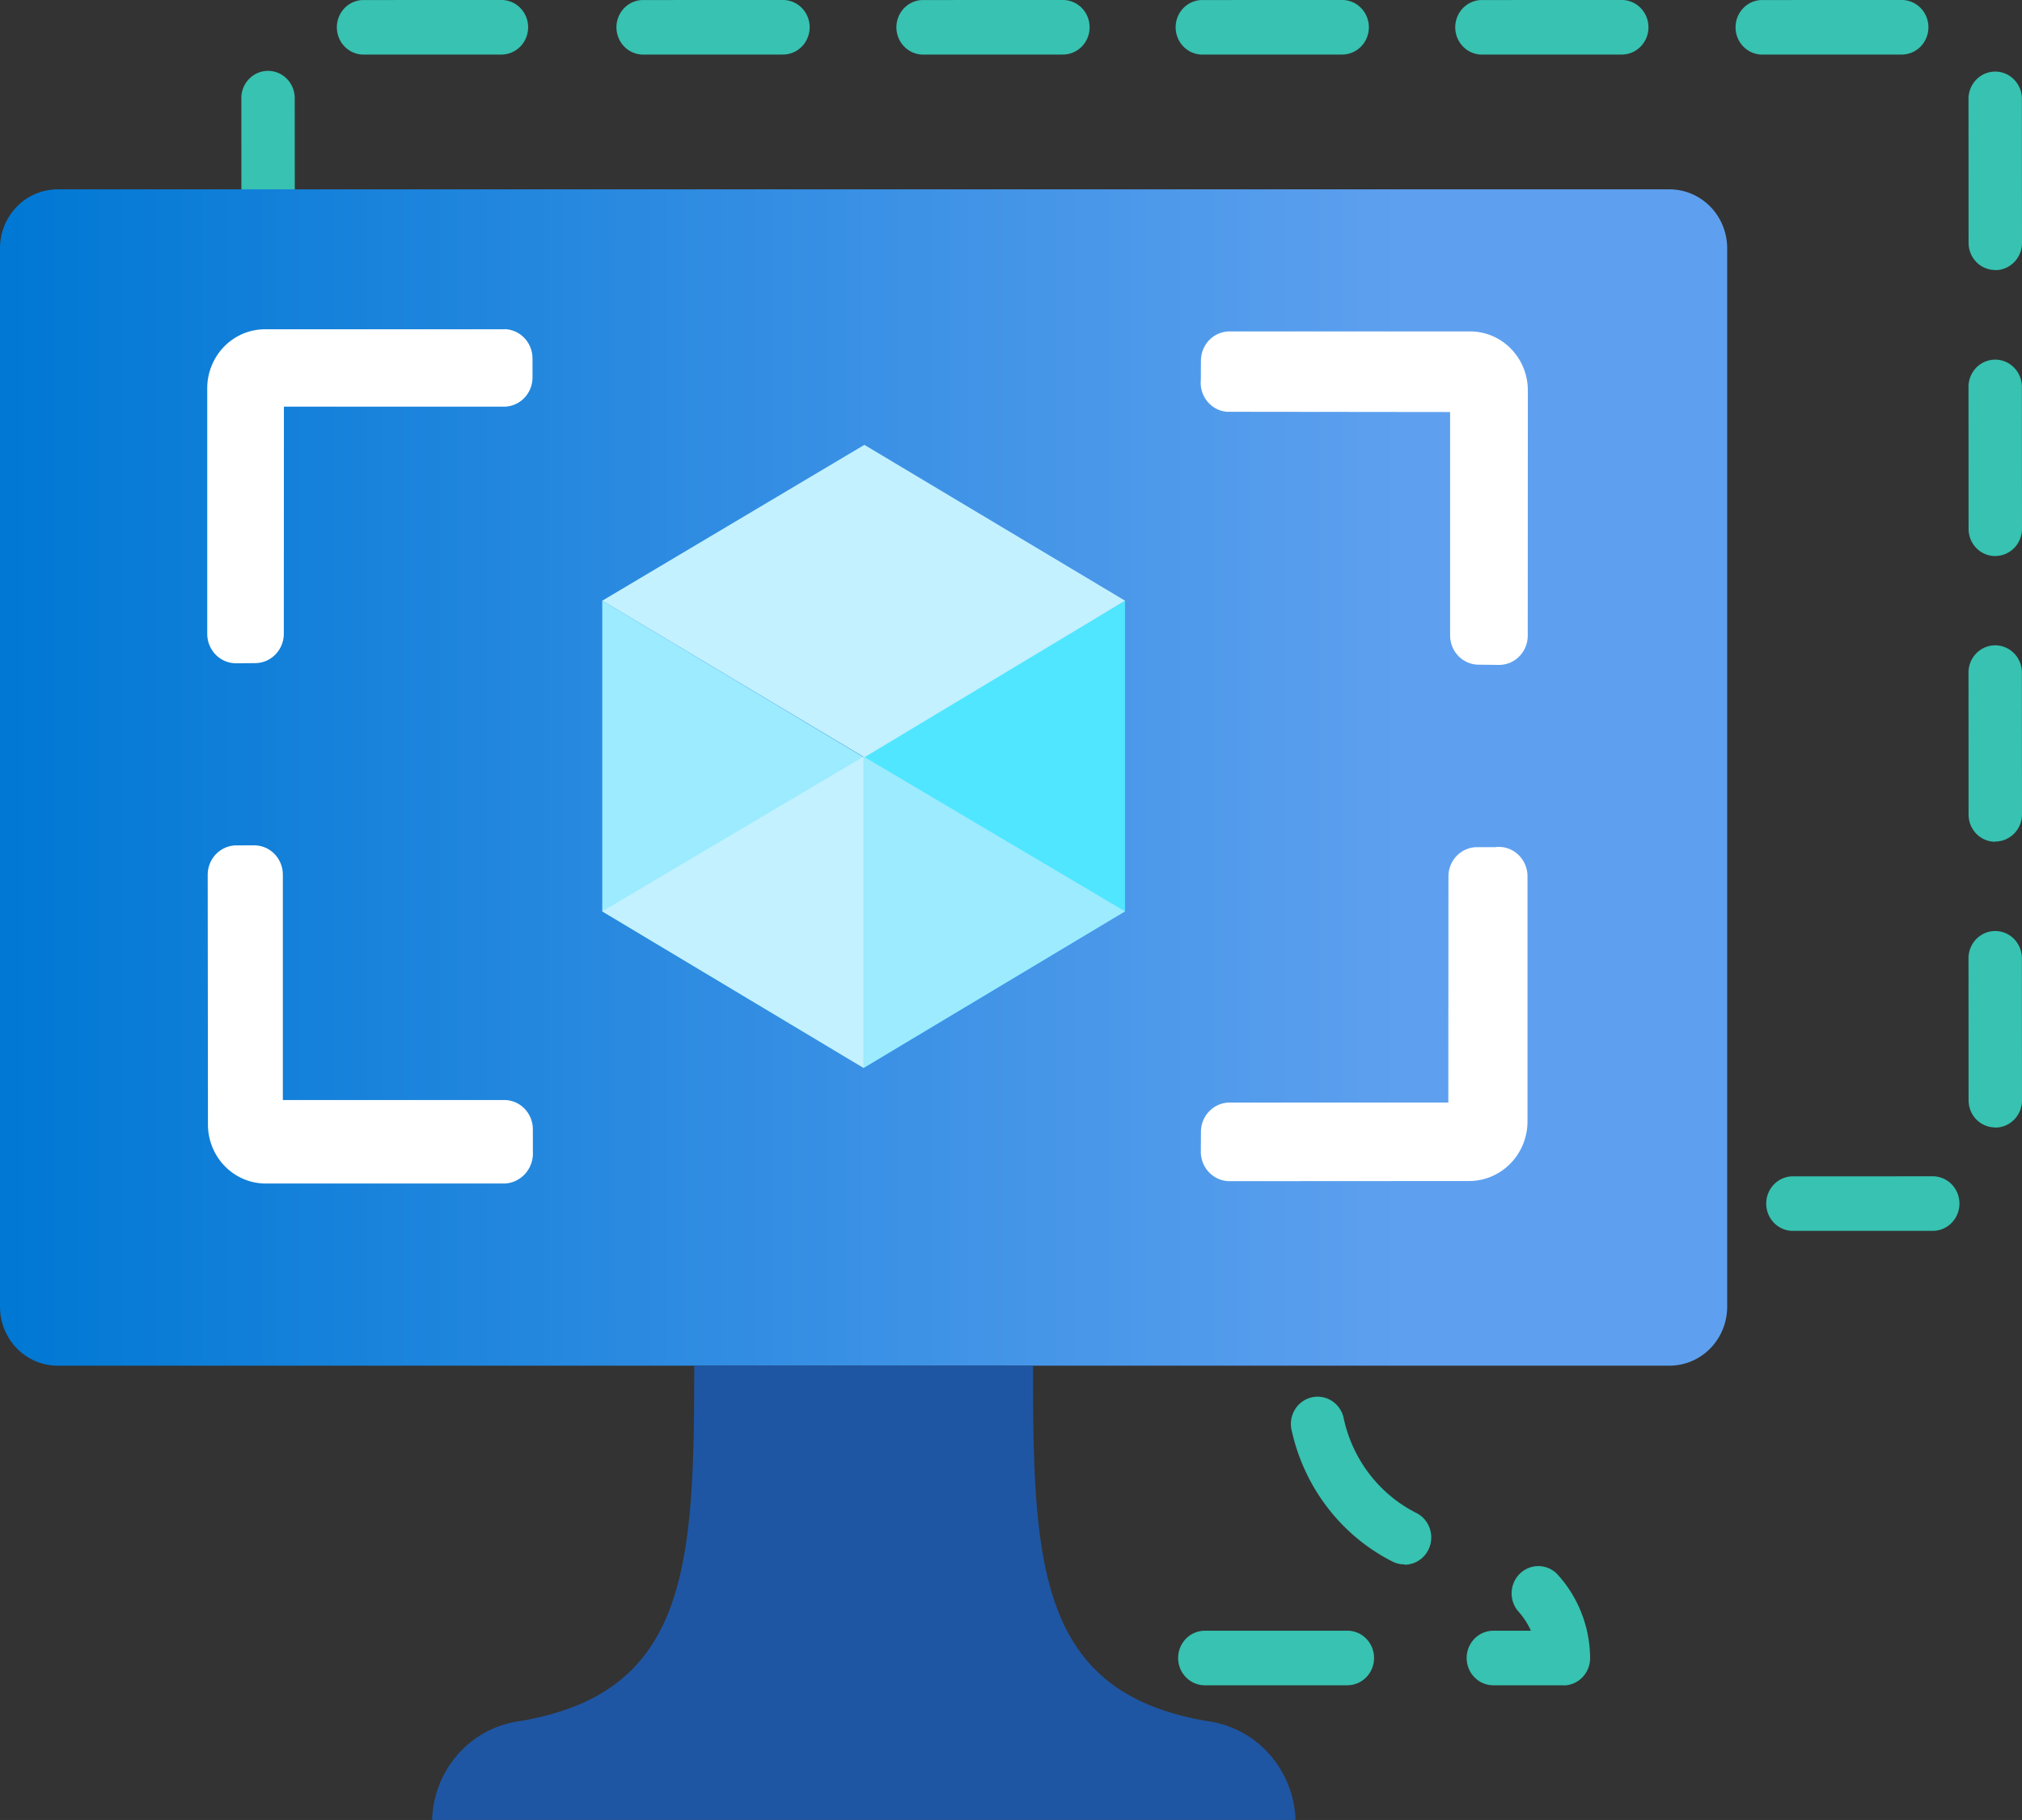 <?xml version="1.0" encoding="UTF-8" standalone="no"?>
<!-- Generated by Microsoft Visio, SVG Export Image Template.svg Page-1 -->

<svg
   xmlns:dc="http://purl.org/dc/elements/1.1/"
   xmlns:cc="http://creativecommons.org/ns#"
   xmlns:rdf="http://www.w3.org/1999/02/22-rdf-syntax-ns#"
   xmlns:svg="http://www.w3.org/2000/svg"
   xmlns="http://www.w3.org/2000/svg"
   xmlns:sodipodi="http://sodipodi.sourceforge.net/DTD/sodipodi-0.dtd"
   xmlns:inkscape="http://www.inkscape.org/namespaces/inkscape"
   width="56.697"
   height="51.027"
   viewBox="0 0 56.697 51.027"
   xml:space="preserve"
   class="st8"
   version="1.1"
   id="svg65"
   sodipodi:docname="Image Template.svg"
   style="font-size:12px;overflow:visible;color-interpolation-filters:sRGB;fill:none;fill-rule:evenodd;stroke-linecap:square;stroke-miterlimit:3"
   inkscape:version="0.92.5 (2060ec1f9f, 2020-04-08)"><rect x="0" y="0" width="56.697" height="51.027" fill="#333333" stroke="none"/><sodipodi:namedview
   pagecolor="#ffffff"
   bordercolor="#666666"
   borderopacity="1"
   objecttolerance="10"
   gridtolerance="10"
   guidetolerance="10"
   inkscape:pageopacity="0"
   inkscape:pageshadow="2"
   inkscape:window-width="640"
   inkscape:window-height="480"
   id="namedview67"
   showgrid="false"
   inkscape:zoom="2.0073148"
   inkscape:cx="28.346299"
   inkscape:cy="24.7693"
   inkscape:window-x="0"
   inkscape:window-y="0"
   inkscape:window-maximized="0"
   inkscape:current-layer="svg65" />
	<style
   type="text/css"
   id="style2">
	<![CDATA[
		.st1 {fill:#37c2b1;stroke:none;stroke-linecap:butt;stroke-width:32.531}
		.st2 {fill:url(#grad0-8);stroke:none;stroke-linecap:butt;stroke-width:32.531}
		.st3 {fill:#1f56a3;stroke:none;stroke-linecap:butt;stroke-width:32.531}
		.st4 {fill:#50e6ff;stroke:none;stroke-linecap:butt;stroke-width:32.531}
		.st5 {fill:#c3f1ff;stroke:none;stroke-linecap:butt;stroke-width:32.531}
		.st6 {fill:#9cebff;stroke:none;stroke-linecap:butt;stroke-width:32.531}
		.st7 {fill:#ffffff;stroke:none;stroke-linecap:butt;stroke-width:32.531}
		.st8 {fill:none;fill-rule:evenodd;font-size:12px;overflow:visible;stroke-linecap:square;stroke-miterlimit:3}
	]]>
	</style>

	<defs
   id="Patterns_And_Gradients">
		<linearGradient
   id="grad0-8"
   x1="0"
   y1="102.506"
   x2="39.965"
   y2="102.506"
   gradientTransform="scale(1.212,0.825)"
   gradientUnits="userSpaceOnUse">
			<stop
   offset="0"
   stop-color="#0078d4"
   stop-opacity="1"
   id="stop4" />
			<stop
   offset="0.815"
   stop-color="#5ea0ef"
   stop-opacity="1"
   id="stop6" />
		</linearGradient>
	</defs>
	<g
   id="g63"
   transform="translate(-32.531,-32.528)">
		<title
   id="title10">Page-1</title>
		<g
   id="group4310-1"
   transform="translate(32.531,-34.016)">
			<title
   id="title12">Image Template</title>
			<g
   id="group4311-2">
				<title
   id="title14">layer1</title>
				<g
   id="shape4312-3"
   transform="translate(6.767,-3.776)">
					<title
   id="title16">path2</title>
					<path
   d="m 20.2,106.87 a 0.749,0.765 0 0 1 -0.732,-0.781 L 19.47,104.83 h -1.25 a 0.749,0.765 0 0 1 0,-1.529 L 20.21,103.3 a 0.749,0.765 0 0 1 0.748,0.764 L 20.96,106.12 a 0.749,0.765 0 0 1 -0.762,0.748 z m -2.88,7.31 A 0.749,0.765 0 0 1 16.995,112.73 3.795,3.876 -180 0 0 19.03,110.03 0.749,0.765 0 0 1 20.472,110.44 5.321,5.435 0 0 1 17.66,114.1 a 0.755,0.771 0 0 1 -0.341,0.075 z m -2.46,3.39 h -2 A 0.745,0.761 0 0 1 12.112,116.806 3.425,3.499 0 0 1 13.04,114.43 0.75,0.766 0 0 1 14.139,115.472 2.032,2.075 -180 0 0 13.77,116.04 h 1.09 a 0.749,0.765 0 0 1 0,1.529 z m 16.18,0 h -4.05 a 0.749,0.765 0 0 1 0,-1.529 l 4.05,-8.7e-4 a 0.749,0.765 0 0 1 0,1.529 z m 6.04,0 h -2 a 0.749,0.765 0 0 1 0,-1.529 l 1.08,-8.7e-4 a 2.061,2.105 -180 0 0 -0.37,-0.56 0.749,0.765 0 0 1 1.093,-1.042 3.396,3.469 0 0 1 0.937,2.372 0.749,0.765 0 0 1 -0.746,0.764 z m -4.47,-3.39 A 0.745,0.761 0 0 1 32.285,114.105 5.318,5.432 0 0 1 29.46,110.46 a 0.749,0.765 0 1 1 1.442,-0.414 3.811,3.893 -180 0 0 2.048,2.694 0.749,0.765 0 0 1 -0.325,1.45 z m -2.89,-7.31 a 0.749,0.765 0 0 1 -0.748,-0.748 L 28.98,104.06 a 0.752,0.768 0 0 1 0.748,-0.764 L 31.72,103.3 a 0.749,0.765 0 0 1 0,1.529 l -1.26,8.6e-4 v 1.26 a 0.749,0.765 0 0 1 -0.732,0.781 z m 17.68,-2.04 h -3.92 a 0.749,0.765 0 0 1 0,-1.529 L 47.4,103.3 a 0.749,0.765 0 1 1 0,1.529 z m -7.85,0 h -3.92 a 0.749,0.765 0 0 1 0,-1.529 L 39.55,103.3 a 0.749,0.765 0 0 1 0,1.529 z m -25.27,0 h -3.93 a 0.749,0.765 0 0 1 0,-1.529 L 14.28,103.3 a 0.749,0.765 0 0 1 0,1.529 z m -7.85,0 H 2.5 a 0.749,0.765 0 0 1 0,-1.529 L 6.43,103.3 a 0.749,0.765 0 0 1 0,1.529 z m 42.75,-2.9 a 0.745,0.761 0 0 1 -0.748,-0.764 L 48.43,97.16 a 0.749,0.765 0 0 1 1.497,0 l 0.003,4.01 a 0.749,0.765 0 0 1 -0.748,0.764 z m -48.43,0 A 0.749,0.765 0 0 1 0.002,101.166 L 0,97.14 a 0.749,0.765 0 0 1 1.497,0 L 1.5,101.15 a 0.752,0.768 0 0 1 -0.748,0.764 z M 49.18,93.92 A 0.745,0.761 0 0 1 48.432,93.156 L 48.43,89.15 a 0.749,0.765 0 0 1 1.497,0 l 0.003,4 a 0.749,0.765 0 0 1 -0.748,0.764 z M 0.75,93.9 A 0.749,0.765 0 0 1 0.002,93.136 L 0,89.13 a 0.749,0.765 0 1 1 1.497,0 L 1.5,93.14 A 0.752,0.768 0 0 1 0.752,93.904 Z M 49.18,85.91 A 0.745,0.761 0 0 1 48.432,85.146 L 48.43,81.14 a 0.749,0.765 0 0 1 1.497,0 l 0.003,4 a 0.749,0.765 0 0 1 -0.748,0.768 z M 0.75,85.89 A 0.745,0.761 0 0 1 0.002,85.126 L 0,81.12 a 0.749,0.765 0 0 1 1.497,0 l 0.003,4 a 0.749,0.765 0 0 1 -0.748,0.764 z m 48.43,-8 A 0.745,0.761 0 0 1 48.432,77.126 L 48.43,73.12 a 0.749,0.765 0 1 1 1.497,0 l 0.003,4.01 a 0.749,0.765 0 0 1 -0.748,0.764 z M 0.75,77.87 A 0.745,0.761 0 0 1 0.002,77.106 L 0,73.1 a 0.749,0.765 0 1 1 1.497,0 L 1.5,77.1 a 0.749,0.765 0 0 1 -0.748,0.764 z m 45.78,-6.02 h -3.91 a 0.749,0.765 0 0 1 0,-1.529 L 46.53,70.32 a 0.749,0.765 0 1 1 0,1.529 z m -7.85,0 h -3.92 a 0.749,0.765 0 0 1 0,-1.529 L 38.68,70.32 a 0.749,0.765 0 1 1 0,1.529 z m -7.84,0 h -3.92 a 0.749,0.765 0 0 1 0,-1.529 L 30.84,70.32 a 0.749,0.765 0 1 1 0,1.529 z m -7.85,0 h -3.9 a 0.749,0.765 0 0 1 0,-1.529 L 23.01,70.32 a 0.749,0.765 0 1 1 0,1.529 z m -7.84,0 h -3.91 a 0.749,0.765 0 0 1 0,-1.529 L 15.16,70.32 a 0.749,0.765 0 1 1 0,1.529 z m -7.85,0 H 3.4 a 0.749,0.765 0 0 1 0,-1.529 L 7.32,70.32 a 0.749,0.765 0 0 1 0,1.529 z"
   class="st1"
   id="path18"
   inkscape:connector-curvature="0"
   style="fill:#37c2b1;stroke:none;stroke-width:32.531;stroke-linecap:butt" />
				</g>
				<g
   id="shape4313-5"
   transform="translate(0,-12.737)">
					<title
   id="title21">rect4</title>
					<path
   d="m 0,115.92 a 1.617,1.652 -180 0 0 1.62,1.65 h 45.19 a 1.617,1.652 -180 0 0 1.62,-1.65 V 86.24 A 1.617,1.652 -180 0 0 46.81,84.59 H 1.62 A 1.617,1.652 -180 0 0 0,86.24 Z"
   class="st2"
   id="path23"
   inkscape:connector-curvature="0"
   style="fill:url(#grad0-8);stroke:none;stroke-width:32.531;stroke-linecap:butt" />
				</g>
				<g
   id="shape4314-9"
   transform="translate(12.117)">
					<title
   id="title26">path6</title>
					<path
   d="m 21.81,114.81 c -4.79,-0.77 -4.97,-4.31 -4.96,-9.98 h -9.5 c 0,5.68 -0.18,9.21 -4.96,9.98 A 2.819,2.88 -180 0 0 0,117.57 h 24.21 a 2.836,2.896 -180 0 0 -2.4,-2.76 z"
   class="st3"
   id="path28"
   inkscape:connector-curvature="0"
   style="fill:#1f56a3;stroke:none;stroke-width:32.531;stroke-linecap:butt" />
				</g>
				<g
   id="shape4315-11"
   transform="translate(24.215,-21.085)">
					<title
   id="title31">path8</title>
					<path
   d="m 7.33,104.47 v 8.71 L 0,117.57 v -8.73 z"
   class="st4"
   id="path33"
   inkscape:connector-curvature="0"
   style="fill:#50e6ff;stroke:none;stroke-width:32.531;stroke-linecap:butt" />
				</g>
				<g
   id="shape4316-13"
   transform="translate(16.887,-29.794)">
					<title
   id="title36">path10</title>
					<path
   d="M 14.66,113.18 7.35,117.57 0,113.18 7.35,108.81 Z"
   class="st5"
   id="path38"
   inkscape:connector-curvature="0"
   style="fill:#c3f1ff;stroke:none;stroke-width:32.531;stroke-linecap:butt" />
				</g>
				<g
   id="shape4317-15"
   transform="translate(16.887,-21.085)">
					<title
   id="title41">path12</title>
					<path
   d="m 7.33,108.86 v 8.71 L 0,113.18 v -8.71 z"
   class="st6"
   id="path43"
   inkscape:connector-curvature="0"
   style="fill:#9cebff;stroke:none;stroke-width:32.531;stroke-linecap:butt" />
				</g>
				<g
   id="shape4318-17"
   transform="translate(16.887,-21.085)">
					<title
   id="title46">path14</title>
					<path
   d="m 0,113.18 7.33,-4.34 v 8.73 z"
   class="st5"
   id="path48"
   inkscape:connector-curvature="0"
   style="fill:#c3f1ff;stroke:none;stroke-width:32.531;stroke-linecap:butt" />
				</g>
				<g
   id="shape4319-19"
   transform="translate(24.215,-21.085)">
					<title
   id="title51">path16</title>
					<path
   d="M 7.33,113.18 0,108.84 v 8.73 z"
   class="st6"
   id="path53"
   inkscape:connector-curvature="0"
   style="fill:#9cebff;stroke:none;stroke-width:32.531;stroke-linecap:butt" />
				</g>
				<g
   id="shape4320-21"
   transform="translate(5.811,-17.844)">
					<title
   id="title56">path18</title>
					<path
   d="M 8.34,93.62 H 1.62 A 1.62,1.655 -180 0 0 0,95.27 v 6.89 a 0.807,0.824 -180 0 0 0.807,0.824 L 1.34,102.98 a 0.807,0.824 -180 0 0 0.807,-0.824 L 2.15,95.79 H 8.34 A 0.804,0.821 -180 0 0 9.121,94.966 L 9.12,94.44 A 0.804,0.821 -180 0 0 8.339,93.616 Z m 0,21.61 H 2.12 v -6.32 A 0.804,0.821 -180 0 0 1.317,108.089 L 0.82,108.09 a 0.807,0.824 -180 0 0 -0.807,0.821 L 0.02,115.9 a 1.62,1.655 -180 0 0 1.58,1.67 h 6.74 a 0.826,0.844 -180 0 0 0.791,-0.887 L 9.13,116.05 A 0.804,0.821 -180 0 0 8.339,115.229 Z M 35.29,93.68 h -6.62 a 0.804,0.821 -180 0 0 -0.807,0.821 L 27.86,95.04 a 0.8,0.818 -180 0 0 0.729,0.893 L 34.85,95.94 v 6.26 a 0.804,0.821 -180 0 0 0.807,0.824 L 36.22,103.03 a 0.804,0.821 -180 0 0 0.807,-0.824 L 37.03,95.34 A 1.62,1.655 -180 0 0 35.4,93.68 Z m 0.83,14.46 h -0.51 a 0.804,0.821 -180 0 0 -0.807,0.821 L 34.8,115.3 h -6.13 a 0.807,0.824 -180 0 0 -0.807,0.824 L 27.86,116.68 a 0.807,0.824 -180 0 0 0.807,0.824 L 35.38,117.5 a 1.637,1.672 -180 0 0 1.64,-1.65 v -6.89 a 0.807,0.824 -180 0 0 -0.801,-0.828 0.557,0.569 -180 0 0 -0.098,0.007 z"
   class="st7"
   id="path58"
   inkscape:connector-curvature="0"
   style="fill:#ffffff;stroke:none;stroke-width:32.531;stroke-linecap:butt" />
				</g>
			</g>
		</g>
	</g>
</svg>
